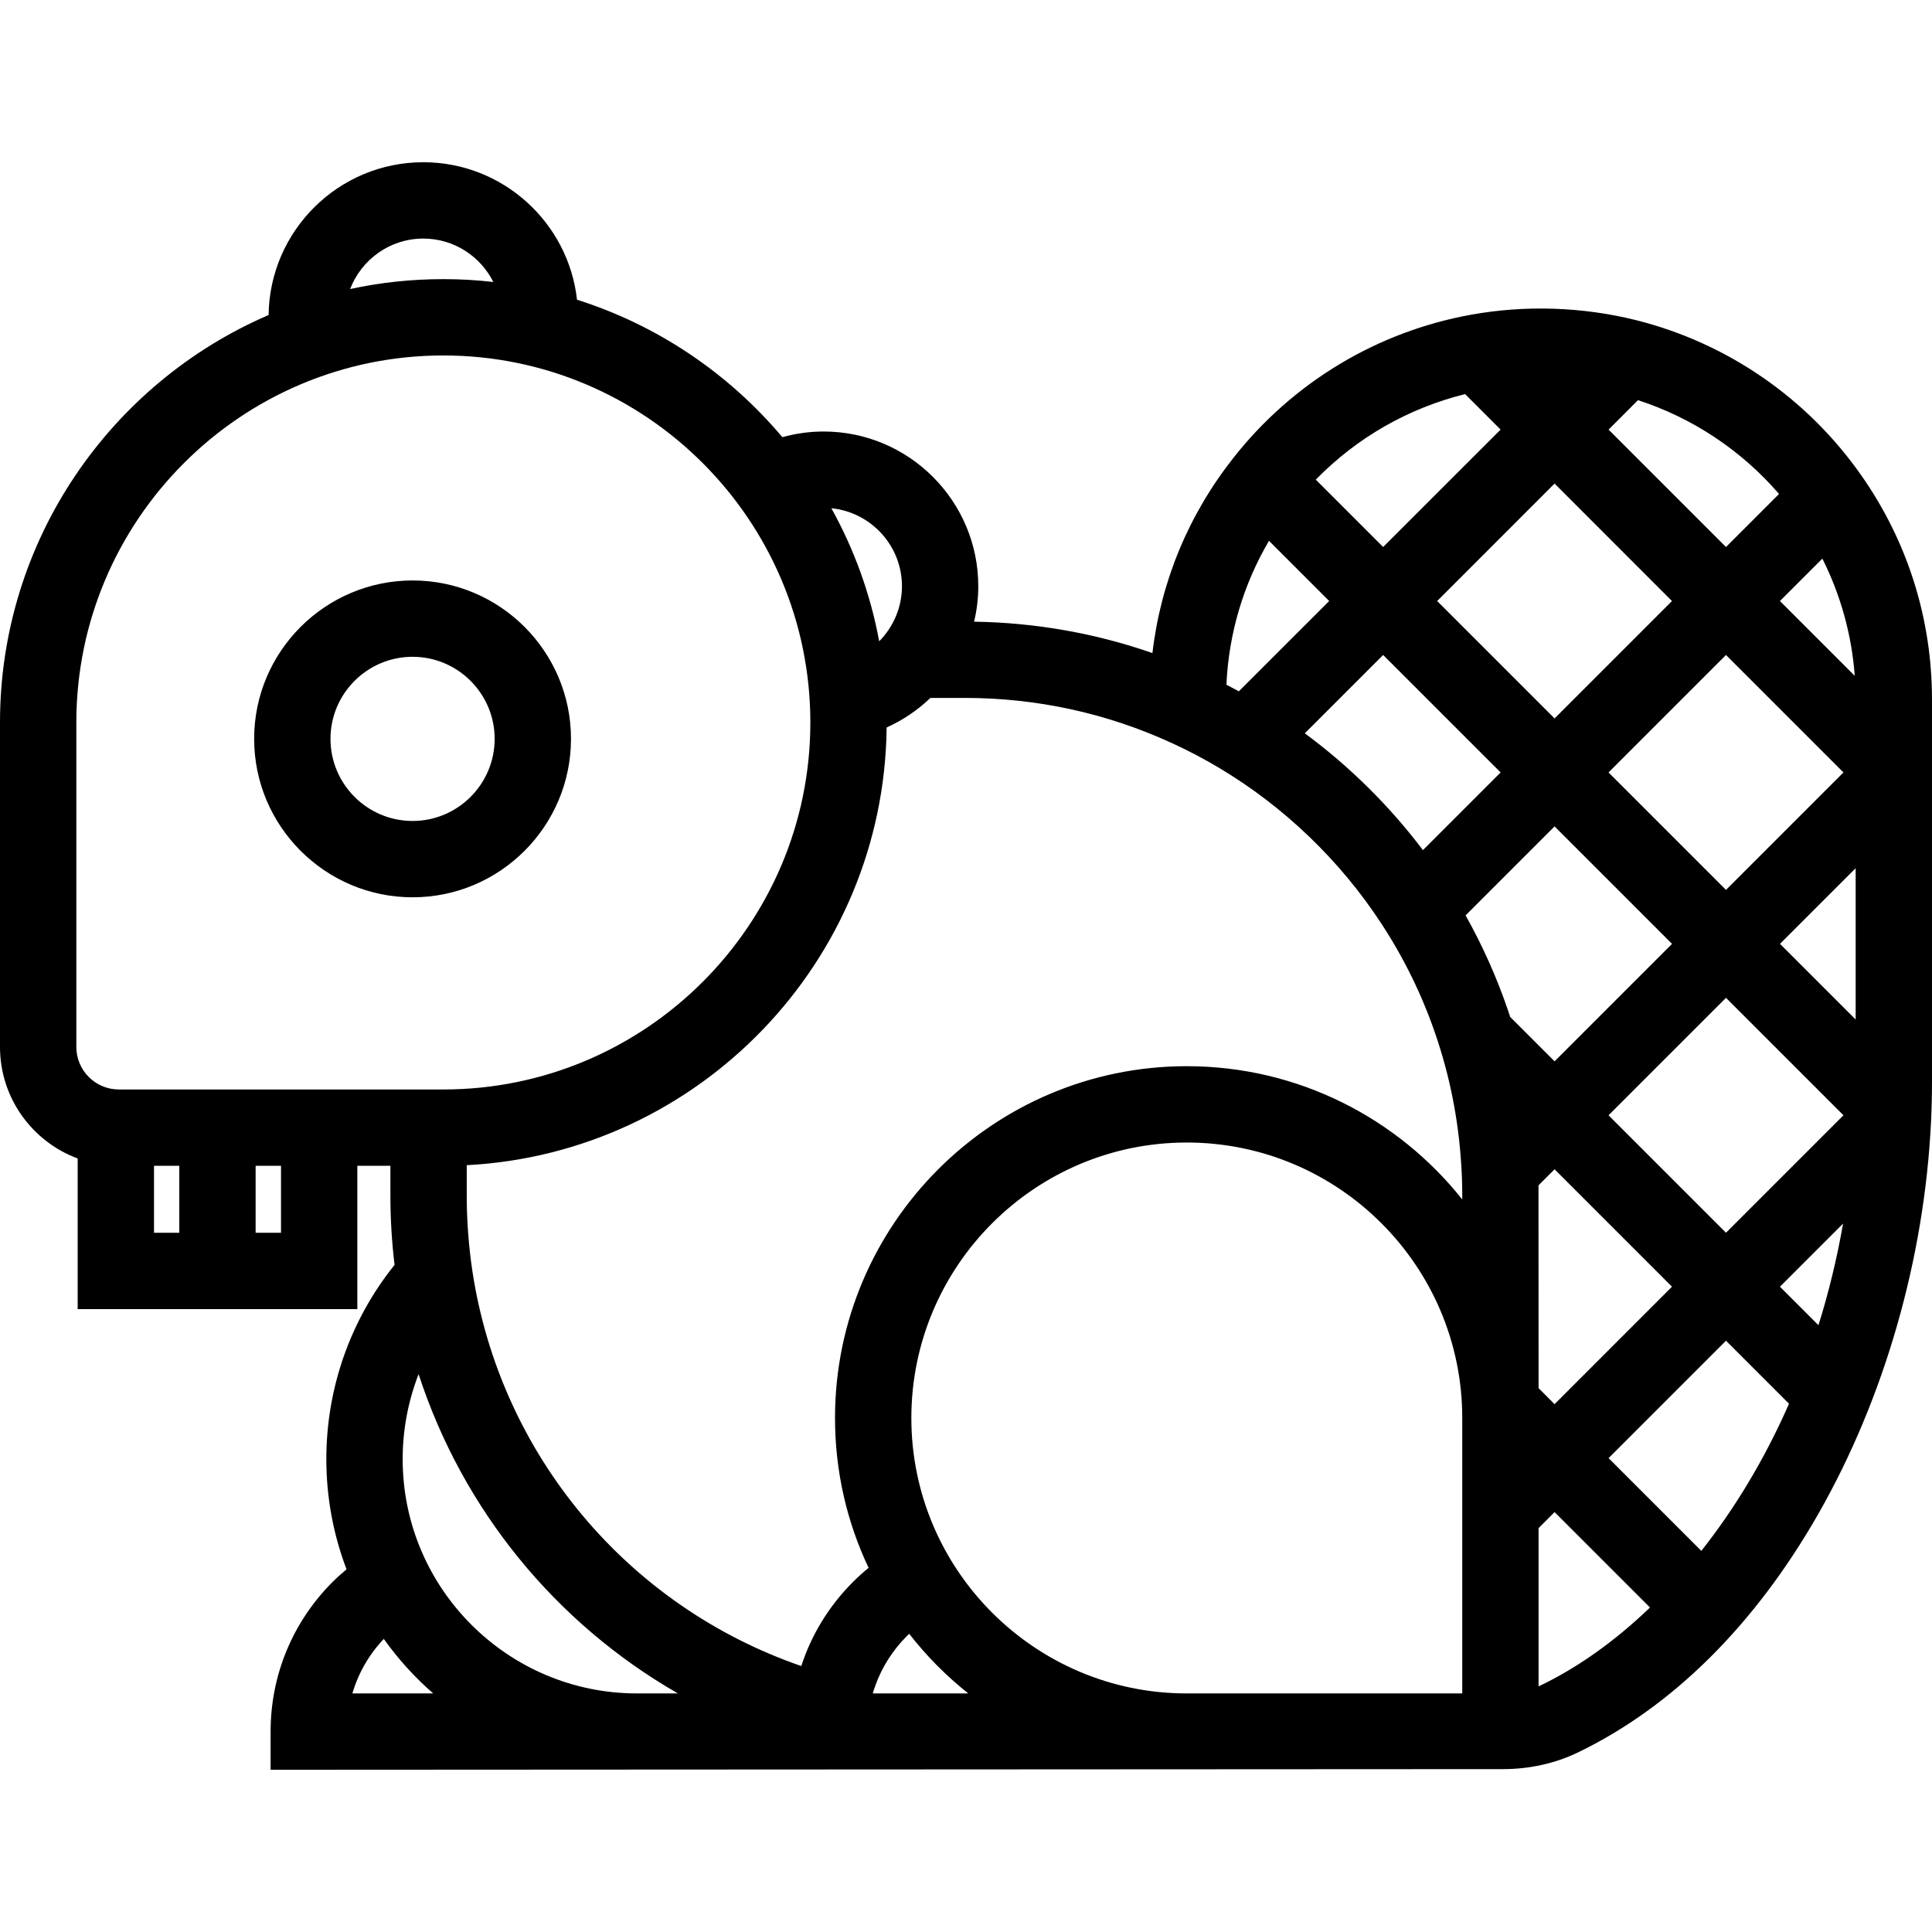 <?xml version="1.0" encoding="iso-8859-1"?>
<!-- Generator: Adobe Illustrator 18.0.0, SVG Export Plug-In . SVG Version: 6.00 Build 0)  -->
<!DOCTYPE svg PUBLIC "-//W3C//DTD SVG 1.1//EN" "http://www.w3.org/Graphics/SVG/1.1/DTD/svg11.dtd">
<svg version="1.1" id="Capa_1" xmlns="http://www.w3.org/2000/svg" xmlns:xlink="http://www.w3.org/1999/xlink" x="0px" y="0px"
	 viewBox="0 0 404.95 404.95" style="enable-background:new 0 0 404.95 404.95;" xml:space="preserve">
<g>
	<path d="M390.1,99.595c-11.34-16.17-28.08-27.7-47.14-32.48c-11.28-2.82-23.34-3.21-34.73-1.13c-19.63,3.56-37.28,14.2-49.68,29.95
		c-9.46,11.99-15.25,26-17,40.95c-11.979-4.17-24.509-6.38-37.378-6.58c0.571-2.399,0.878-4.887,0.878-7.43
		c0-17.882-14.548-32.43-32.43-32.43c-2.928,0-5.837,0.413-8.637,1.186c-0.004-0.005-0.008-0.01-0.013-0.016
		c-11.2-13.3-26.06-23.42-43.02-28.79c-0.002-0.001-0.004-0.001-0.006-0.002c-1.803-16.187-15.563-28.818-32.224-28.818
		c-17.746,0-32.202,14.33-32.42,32.026c-0.003,0.001-0.007,0.003-0.01,0.004C23.22,80.275,0,113.195,0,151.435v68.01
		c0,10.71,6.78,19.85,16.28,23.37v31.58H74.9v-30.04h6.93v6.26c0,4.82,0.29,9.68,0.87,14.51c-9.25,11.52-14.3,25.83-14.3,40.71
		c0,8.12,1.5,15.91,4.23,23.08c0.002,0.006,0.005,0.012,0.007,0.019c-1.014,0.848-2.004,1.724-2.939,2.659
		c-8.369,8.382-12.979,19.517-12.979,31.353v8l258.348-0.136c5.445-0.003,10.846-1.158,15.748-3.531
		c19.759-9.564,37.023-26.685,50.334-50.013c13.83-24.24,22.21-53.43,23.6-82.18c0.13-2.72,0.2-5.53,0.2-8.36v-80.08
		C404.95,129.685,399.81,113.415,390.1,99.595z M381.97,117.085c3.84,7.65,6.15,15.96,6.79,24.57l-15.68-15.68L381.97,117.085z
		 M298.25,178.185c-7.02-9.29-15.4-17.57-24.76-24.48l16.42-16.42l24.62,24.62L298.25,178.185z M322.47,248.455l3.37-3.37
		l24.61,24.61l-24.61,24.62l-3.35-3.36C322.49,290.955,322.48,249.175,322.47,248.455z M316.54,213.155
		c-0.18-0.55-0.36-1.09-0.55-1.64c-2.33-6.79-5.28-13.37-8.8-19.65l18.65-18.65l24.62,24.62l-24.62,24.62L316.54,213.155z
		 M337.15,161.905l24.62-24.62l24.62,24.62l-24.62,24.62L337.15,161.905z M343.32,83.875c11.46,3.72,21.68,10.52,29.57,19.66
		l-11.12,11.12l-24.61-24.61L343.32,83.875z M325.84,101.355l24.61,24.62l-24.61,24.61l-24.61-24.61L325.84,101.355z M307.09,82.605
		l7.44,7.44l-24.62,24.61l-14.12-14.12C284.36,91.755,295.18,85.545,307.09,82.605z M265.98,113.355l12.62,12.62l-18.93,18.92
		c-0.87-0.47-1.74-0.93-2.61-1.37C257.55,132.775,260.6,122.525,265.98,113.355z M189.05,122.875c0,4.432-1.809,8.541-4.77,11.543
		c0-0.001,0-0.002,0-0.003c-1.84-9.939-5.269-19.328-10.029-27.887C182.548,107.349,189.05,114.366,189.05,122.875z M88.72,50.005
		c6.423,0,11.981,3.713,14.682,9.098c-3.434-0.399-6.928-0.598-10.472-0.598c-6.704,0-13.238,0.709-19.543,2.077
		C75.752,54.408,81.724,50.005,88.72,50.005z M32.28,244.355h5.3v14.04h-5.3V244.355z M58.9,258.395h-5.32v-14.04h5.32V258.395z
		 M24.91,228.355c-4.91,0-8.91-3.99-8.91-8.91v-68.01c0-42.42,34.51-76.93,76.93-76.93c42.41,0,76.92,34.51,76.92,76.93
		c0,42.41-34.51,76.92-76.92,76.92H74.9H24.91z M133.518,354.945c-27.089-0.001-49.118-22.031-49.118-49.11
		c0-6.16,1.15-12.19,3.34-17.81c9.24,28.4,28.69,52.19,54.35,66.92H133.518z M80.439,343.517c2.998,4.205,6.475,8.041,10.361,11.428
		H73.859C75.099,350.706,77.34,346.808,80.439,343.517z M190.63,354.945h-7.7c0.16-0.56,0.35-1.11,0.55-1.66v-0.01
		c1.39-3.85,3.62-7.38,6.6-10.36c0.16-0.16,0.32-0.32,0.49-0.47c3.61,4.64,7.77,8.84,12.38,12.5H190.63z M306.49,354.945h-38.98
		h-18.76c-31.83,0-57.73-25.9-57.73-57.73c0-31.84,25.9-57.74,57.73-57.74c31.84,0,57.74,25.9,57.74,57.74V354.945z M248.75,223.475
		c-40.65,0-73.73,33.08-73.73,73.74c0,11.22,2.52,21.87,7.04,31.41c-1.14,0.93-2.24,1.92-3.29,2.97
		c-5.02,5.03-8.69,11.04-10.82,17.61c-36.42-12.57-63.1-44.28-68.94-82.8c-0.78-5.23-1.18-10.54-1.18-15.79v-6.39
		c48.63-2.54,87.47-42.63,88.01-91.74c0-0.002,0-0.003,0-0.005c3.423-1.536,6.519-3.644,9.175-6.195h7.145
		c15.18,0,29.81,3.19,43.5,9.48c3.29,1.5,6.6,3.24,9.83,5.16c13.61,8.11,25.39,19.41,34.07,32.7c4.72,7.22,8.52,14.98,11.29,23.08
		c2.99,8.69,4.8,17.75,5.4,27.01c0.16,2.18,0.24,4.5,0.24,6.9v0.79C292.97,234.395,272.11,223.475,248.75,223.475z M322.49,353.465
		v-33.17l3.35-3.36l20,20C338.36,344.125,330.42,349.715,322.49,353.465z M356.6,325.065l-19.44-19.44l24.61-24.61l13.21,13.21
		C369.85,305.905,363.57,316.255,356.6,325.065z M381.15,277.765l-8.07-8.07l13.23-13.23
		C385.01,263.895,383.27,271.005,381.15,277.765z M361.77,258.385l-24.62-24.62l24.62-24.62l24.62,24.62L361.77,258.385z
		 M388.95,213.695l-15.86-15.86l15.86-15.86V213.695z"/>
	<path d="M119.68,154.865c0-18.31-14.89-33.2-33.2-33.2s-33.21,14.89-33.21,33.2s14.9,33.21,33.21,33.21
		S119.68,173.175,119.68,154.865z M86.48,172.075c-9.49,0-17.21-7.72-17.21-17.21c0-9.48,7.72-17.2,17.21-17.2
		c9.48,0,17.2,7.72,17.2,17.2C103.68,164.355,95.96,172.075,86.48,172.075z"/>
</g>
<g>
</g>
<g>
</g>
<g>
</g>
<g>
</g>
<g>
</g>
<g>
</g>
<g>
</g>
<g>
</g>
<g>
</g>
<g>
</g>
<g>
</g>
<g>
</g>
<g>
</g>
<g>
</g>
<g>
</g>
</svg>
